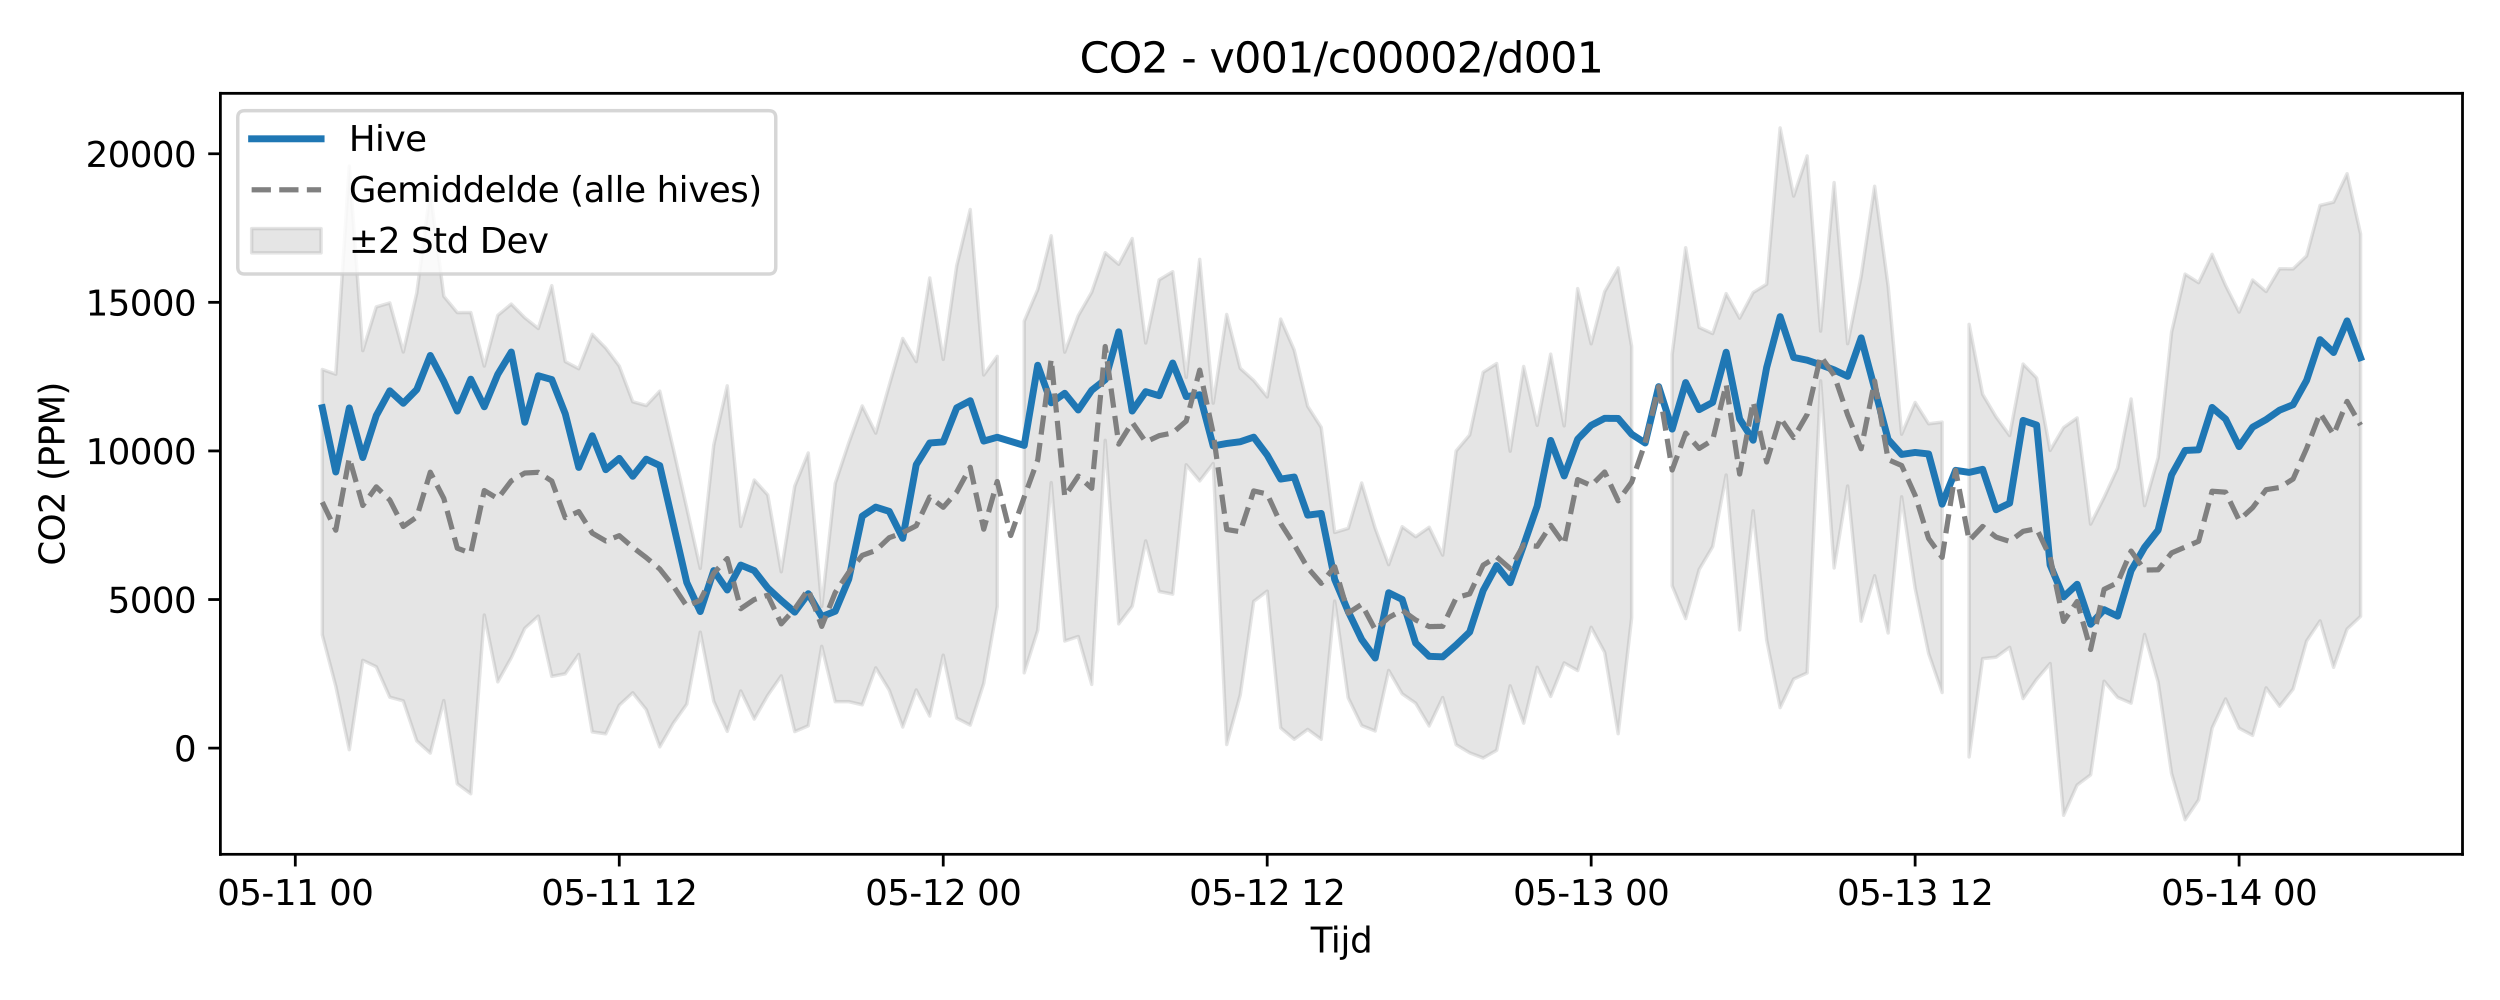 <?xml version="1.0" encoding="utf-8" standalone="no"?>
<!DOCTYPE svg PUBLIC "-//W3C//DTD SVG 1.1//EN"
  "http://www.w3.org/Graphics/SVG/1.1/DTD/svg11.dtd">
<svg xmlns:xlink="http://www.w3.org/1999/xlink" width="720pt" height="288pt" viewBox="0 0 720 288" xmlns="http://www.w3.org/2000/svg" version="1.1">
 <defs>
  <style type="text/css">*{stroke-linejoin: round; stroke-linecap: butt}</style>
 </defs>
 <g id="figure_1">
  <g id="patch_1">
   <path d="M 0 288 
L 720 288 
L 720 0 
L 0 0 
z
" style="fill: #ffffff"/>
  </g>
  <g id="axes_1">
   <g id="patch_2">
    <path d="M 63.47 246.04 
L 709.2 246.04 
L 709.2 26.88 
L 63.47 26.88 
z
" style="fill: #ffffff"/>
   </g>
   <g id="FillBetweenPolyCollection_1">
    <path d="M 92.821 106.405 
L 92.821 182.826 
L 96.709 197.624 
L 100.597 215.915 
L 104.484 190.18 
L 108.372 192.04 
L 112.259 200.789 
L 116.147 201.856 
L 120.035 213.396 
L 123.922 216.889 
L 127.81 201.754 
L 131.697 225.742 
L 135.585 228.611 
L 139.473 177.121 
L 143.36 196.379 
L 147.248 189.408 
L 151.135 180.964 
L 155.023 177.443 
L 158.911 194.794 
L 162.798 194.049 
L 166.686 188.487 
L 170.573 210.79 
L 174.461 211.343 
L 178.349 203.106 
L 182.236 199.528 
L 186.124 204.388 
L 190.011 215.094 
L 193.899 208.304 
L 197.787 202.806 
L 201.674 182.067 
L 205.562 201.951 
L 209.449 210.632 
L 213.337 198.996 
L 217.224 207.097 
L 221.112 200.264 
L 225 194.66 
L 228.887 210.699 
L 232.775 209.039 
L 236.662 186.142 
L 240.55 202.089 
L 244.438 202.075 
L 248.325 202.986 
L 252.213 192.344 
L 256.1 198.756 
L 259.988 209.382 
L 263.876 198.707 
L 267.763 206.213 
L 271.651 188.686 
L 275.538 206.84 
L 279.426 208.837 
L 283.314 196.824 
L 287.201 174.735 
L 287.201 102.625 
L 287.201 102.625 
L 283.314 107.989 
L 279.426 60.333 
L 275.538 76.529 
L 271.651 103.52 
L 267.763 80.05 
L 263.876 104.135 
L 259.988 97.48 
L 256.1 110.961 
L 252.213 124.733 
L 248.325 116.913 
L 244.438 127.575 
L 240.55 139.208 
L 236.662 174.654 
L 232.775 130.451 
L 228.887 140.007 
L 225 164.685 
L 221.112 142.553 
L 217.224 138.25 
L 213.337 151.617 
L 209.449 111.115 
L 205.562 128.171 
L 201.674 163.675 
L 197.787 146.344 
L 193.899 129.195 
L 190.011 112.647 
L 186.124 116.802 
L 182.236 115.713 
L 178.349 105.43 
L 174.461 100.25 
L 170.573 96.28 
L 166.686 106.201 
L 162.798 104.132 
L 158.911 82.277 
L 155.023 94.61 
L 151.135 91.506 
L 147.248 87.573 
L 143.36 90.816 
L 139.473 105.426 
L 135.585 90.013 
L 131.697 90.022 
L 127.81 85.318 
L 123.922 55.092 
L 120.035 84.372 
L 116.147 101.381 
L 112.259 87.245 
L 108.372 88.389 
L 104.484 100.984 
L 100.597 47.851 
L 96.709 107.767 
L 92.821 106.405 
z
" clip-path="url(#pffac799bca)" style="fill: #808080; fill-opacity: 0.2; stroke: #808080; stroke-opacity: 0.2"/>
    <path d="M 294.976 92.501 
L 294.976 193.772 
L 298.864 181.52 
L 302.752 138.985 
L 306.639 184.612 
L 310.527 183.315 
L 314.414 197.117 
L 318.302 126.816 
L 322.19 179.681 
L 326.077 174.6 
L 329.965 155.777 
L 333.852 170.352 
L 337.74 171.111 
L 341.628 133.861 
L 345.515 138.503 
L 349.403 133.489 
L 353.29 214.434 
L 357.178 200.194 
L 361.066 173.197 
L 364.953 170.248 
L 368.841 209.632 
L 372.728 212.914 
L 376.616 210.068 
L 380.504 212.923 
L 384.391 173.104 
L 388.279 200.959 
L 392.166 208.967 
L 396.054 210.525 
L 399.942 193.08 
L 403.829 199.826 
L 407.717 202.529 
L 411.604 209.076 
L 415.492 200.892 
L 419.38 214.475 
L 423.267 216.82 
L 427.155 218.304 
L 431.042 216.077 
L 434.93 197.538 
L 438.818 208.272 
L 442.705 192.175 
L 446.593 200.576 
L 450.48 190.93 
L 454.368 193.127 
L 458.256 180.663 
L 462.143 187.896 
L 466.031 211.308 
L 469.918 177.919 
L 469.918 99.798 
L 469.918 99.798 
L 466.031 77.149 
L 462.143 83.981 
L 458.256 99.016 
L 454.368 83.113 
L 450.48 122.652 
L 446.593 101.996 
L 442.705 122.499 
L 438.818 105.544 
L 434.93 129.941 
L 431.042 104.699 
L 427.155 107.209 
L 423.267 125.251 
L 419.38 129.862 
L 415.492 159.867 
L 411.604 151.848 
L 407.717 154.573 
L 403.829 151.692 
L 399.942 162.625 
L 396.054 152.138 
L 392.166 139.098 
L 388.279 152.167 
L 384.391 153.347 
L 380.504 123.08 
L 376.616 117.002 
L 372.728 100.798 
L 368.841 91.891 
L 364.953 114.313 
L 361.066 109.572 
L 357.178 106.055 
L 353.29 90.565 
L 349.403 116.109 
L 345.515 74.691 
L 341.628 108.69 
L 337.74 78.251 
L 333.852 80.576 
L 329.965 98.786 
L 326.077 68.7 
L 322.19 76.117 
L 318.302 72.779 
L 314.414 84.14 
L 310.527 90.932 
L 306.639 101.414 
L 302.752 67.903 
L 298.864 83.391 
L 294.976 92.501 
z
" clip-path="url(#pffac799bca)" style="fill: #808080; fill-opacity: 0.2; stroke: #808080; stroke-opacity: 0.2"/>
    <path d="M 481.581 102.026 
L 481.581 168.699 
L 485.469 178.158 
L 489.356 164.025 
L 493.244 157.437 
L 497.132 136.806 
L 501.019 181.417 
L 504.907 147.097 
L 508.794 184.262 
L 512.682 203.79 
L 516.57 195.572 
L 520.457 193.802 
L 524.345 109.691 
L 528.232 163.581 
L 532.12 139.971 
L 536.008 178.895 
L 539.895 165.818 
L 543.783 182.309 
L 547.67 143.073 
L 551.558 169.39 
L 555.446 188.176 
L 559.333 199.445 
L 559.333 121.572 
L 559.333 121.572 
L 555.446 122.048 
L 551.558 115.911 
L 547.67 125.056 
L 543.783 82.435 
L 539.895 53.646 
L 536.008 79.579 
L 532.12 98.987 
L 528.232 52.57 
L 524.345 95.361 
L 520.457 44.912 
L 516.57 56.468 
L 512.682 36.842 
L 508.794 81.845 
L 504.907 84.249 
L 501.019 91.627 
L 497.132 84.565 
L 493.244 96.058 
L 489.356 94.291 
L 485.469 71.344 
L 481.581 102.026 
z
" clip-path="url(#pffac799bca)" style="fill: #808080; fill-opacity: 0.2; stroke: #808080; stroke-opacity: 0.2"/>
    <path d="M 567.108 93.417 
L 567.108 218.005 
L 570.996 189.689 
L 574.883 189.271 
L 578.771 186.432 
L 582.659 201.19 
L 586.546 195.657 
L 590.434 191.109 
L 594.321 234.815 
L 598.209 226.091 
L 602.097 223.154 
L 605.984 196.194 
L 609.872 200.842 
L 613.759 202.515 
L 617.647 182.729 
L 621.535 196.402 
L 625.422 222.831 
L 629.31 236.078 
L 633.197 230.35 
L 637.085 209.687 
L 640.973 201.299 
L 644.86 209.723 
L 648.748 211.793 
L 652.635 198.105 
L 656.523 203.4 
L 660.411 198.453 
L 664.298 184.61 
L 668.186 178.821 
L 672.073 192.177 
L 675.961 181.172 
L 679.849 177.506 
L 679.849 67.407 
L 679.849 67.407 
L 675.961 50.031 
L 672.073 58.223 
L 668.186 59.145 
L 664.298 73.705 
L 660.411 77.438 
L 656.523 77.406 
L 652.635 83.956 
L 648.748 80.644 
L 644.86 89.886 
L 640.973 82.204 
L 637.085 73.244 
L 633.197 81.409 
L 629.31 78.947 
L 625.422 95.635 
L 621.535 131.803 
L 617.647 145.621 
L 613.759 114.904 
L 609.872 134.801 
L 605.984 143.241 
L 602.097 150.945 
L 598.209 120.365 
L 594.321 123.131 
L 590.434 129.721 
L 586.546 108.85 
L 582.659 104.849 
L 578.771 125.429 
L 574.883 120.094 
L 570.996 113.544 
L 567.108 93.417 
z
" clip-path="url(#pffac799bca)" style="fill: #808080; fill-opacity: 0.2; stroke: #808080; stroke-opacity: 0.2"/>
   </g>
   <g id="matplotlib.axis_1">
    <g id="xtick_1">
     <g id="line2d_1">
      <defs>
       <path id="mcab4d29802" d="M 0 0 
L 0 3.5 
" style="stroke: #000000; stroke-width: 0.8"/>
      </defs>
      <g>
       <use xlink:href="#mcab4d29802" x="85.046" y="246.04" style="stroke: #000000; stroke-width: 0.8"/>
      </g>
     </g>
     <g id="text_1">
      <!-- 05-11 00 -->
      <g transform="translate(62.566 260.638) scale(0.1 -0.1)">
       <defs>
        <path id="DejaVuSans-30" d="M 2034 4250 
Q 1547 4250 1301 3770 
Q 1056 3291 1056 2328 
Q 1056 1369 1301 889 
Q 1547 409 2034 409 
Q 2525 409 2770 889 
Q 3016 1369 3016 2328 
Q 3016 3291 2770 3770 
Q 2525 4250 2034 4250 
z
M 2034 4750 
Q 2819 4750 3233 4129 
Q 3647 3509 3647 2328 
Q 3647 1150 3233 529 
Q 2819 -91 2034 -91 
Q 1250 -91 836 529 
Q 422 1150 422 2328 
Q 422 3509 836 4129 
Q 1250 4750 2034 4750 
z
" transform="scale(0.016)"/>
        <path id="DejaVuSans-35" d="M 691 4666 
L 3169 4666 
L 3169 4134 
L 1269 4134 
L 1269 2991 
Q 1406 3038 1543 3061 
Q 1681 3084 1819 3084 
Q 2600 3084 3056 2656 
Q 3513 2228 3513 1497 
Q 3513 744 3044 326 
Q 2575 -91 1722 -91 
Q 1428 -91 1123 -41 
Q 819 9 494 109 
L 494 744 
Q 775 591 1075 516 
Q 1375 441 1709 441 
Q 2250 441 2565 725 
Q 2881 1009 2881 1497 
Q 2881 1984 2565 2268 
Q 2250 2553 1709 2553 
Q 1456 2553 1204 2497 
Q 953 2441 691 2322 
L 691 4666 
z
" transform="scale(0.016)"/>
        <path id="DejaVuSans-2d" d="M 313 2009 
L 1997 2009 
L 1997 1497 
L 313 1497 
L 313 2009 
z
" transform="scale(0.016)"/>
        <path id="DejaVuSans-31" d="M 794 531 
L 1825 531 
L 1825 4091 
L 703 3866 
L 703 4441 
L 1819 4666 
L 2450 4666 
L 2450 531 
L 3481 531 
L 3481 0 
L 794 0 
L 794 531 
z
" transform="scale(0.016)"/>
        <path id="DejaVuSans-20" transform="scale(0.016)"/>
       </defs>
       <use xlink:href="#DejaVuSans-30"/>
       <use xlink:href="#DejaVuSans-35" transform="translate(63.623 0)"/>
       <use xlink:href="#DejaVuSans-2d" transform="translate(127.246 0)"/>
       <use xlink:href="#DejaVuSans-31" transform="translate(163.33 0)"/>
       <use xlink:href="#DejaVuSans-31" transform="translate(226.953 0)"/>
       <use xlink:href="#DejaVuSans-20" transform="translate(290.576 0)"/>
       <use xlink:href="#DejaVuSans-30" transform="translate(322.363 0)"/>
       <use xlink:href="#DejaVuSans-30" transform="translate(385.986 0)"/>
      </g>
     </g>
    </g>
    <g id="xtick_2">
     <g id="line2d_2">
      <g>
       <use xlink:href="#mcab4d29802" x="178.349" y="246.04" style="stroke: #000000; stroke-width: 0.8"/>
      </g>
     </g>
     <g id="text_2">
      <!-- 05-11 12 -->
      <g transform="translate(155.868 260.638) scale(0.1 -0.1)">
       <defs>
        <path id="DejaVuSans-32" d="M 1228 531 
L 3431 531 
L 3431 0 
L 469 0 
L 469 531 
Q 828 903 1448 1529 
Q 2069 2156 2228 2338 
Q 2531 2678 2651 2914 
Q 2772 3150 2772 3378 
Q 2772 3750 2511 3984 
Q 2250 4219 1831 4219 
Q 1534 4219 1204 4116 
Q 875 4013 500 3803 
L 500 4441 
Q 881 4594 1212 4672 
Q 1544 4750 1819 4750 
Q 2544 4750 2975 4387 
Q 3406 4025 3406 3419 
Q 3406 3131 3298 2873 
Q 3191 2616 2906 2266 
Q 2828 2175 2409 1742 
Q 1991 1309 1228 531 
z
" transform="scale(0.016)"/>
       </defs>
       <use xlink:href="#DejaVuSans-30"/>
       <use xlink:href="#DejaVuSans-35" transform="translate(63.623 0)"/>
       <use xlink:href="#DejaVuSans-2d" transform="translate(127.246 0)"/>
       <use xlink:href="#DejaVuSans-31" transform="translate(163.33 0)"/>
       <use xlink:href="#DejaVuSans-31" transform="translate(226.953 0)"/>
       <use xlink:href="#DejaVuSans-20" transform="translate(290.576 0)"/>
       <use xlink:href="#DejaVuSans-31" transform="translate(322.363 0)"/>
       <use xlink:href="#DejaVuSans-32" transform="translate(385.986 0)"/>
      </g>
     </g>
    </g>
    <g id="xtick_3">
     <g id="line2d_3">
      <g>
       <use xlink:href="#mcab4d29802" x="271.651" y="246.04" style="stroke: #000000; stroke-width: 0.8"/>
      </g>
     </g>
     <g id="text_3">
      <!-- 05-12 00 -->
      <g transform="translate(249.17 260.638) scale(0.1 -0.1)">
       <use xlink:href="#DejaVuSans-30"/>
       <use xlink:href="#DejaVuSans-35" transform="translate(63.623 0)"/>
       <use xlink:href="#DejaVuSans-2d" transform="translate(127.246 0)"/>
       <use xlink:href="#DejaVuSans-31" transform="translate(163.33 0)"/>
       <use xlink:href="#DejaVuSans-32" transform="translate(226.953 0)"/>
       <use xlink:href="#DejaVuSans-20" transform="translate(290.576 0)"/>
       <use xlink:href="#DejaVuSans-30" transform="translate(322.363 0)"/>
       <use xlink:href="#DejaVuSans-30" transform="translate(385.986 0)"/>
      </g>
     </g>
    </g>
    <g id="xtick_4">
     <g id="line2d_4">
      <g>
       <use xlink:href="#mcab4d29802" x="364.953" y="246.04" style="stroke: #000000; stroke-width: 0.8"/>
      </g>
     </g>
     <g id="text_4">
      <!-- 05-12 12 -->
      <g transform="translate(342.473 260.638) scale(0.1 -0.1)">
       <use xlink:href="#DejaVuSans-30"/>
       <use xlink:href="#DejaVuSans-35" transform="translate(63.623 0)"/>
       <use xlink:href="#DejaVuSans-2d" transform="translate(127.246 0)"/>
       <use xlink:href="#DejaVuSans-31" transform="translate(163.33 0)"/>
       <use xlink:href="#DejaVuSans-32" transform="translate(226.953 0)"/>
       <use xlink:href="#DejaVuSans-20" transform="translate(290.576 0)"/>
       <use xlink:href="#DejaVuSans-31" transform="translate(322.363 0)"/>
       <use xlink:href="#DejaVuSans-32" transform="translate(385.986 0)"/>
      </g>
     </g>
    </g>
    <g id="xtick_5">
     <g id="line2d_5">
      <g>
       <use xlink:href="#mcab4d29802" x="458.256" y="246.04" style="stroke: #000000; stroke-width: 0.8"/>
      </g>
     </g>
     <g id="text_5">
      <!-- 05-13 00 -->
      <g transform="translate(435.775 260.638) scale(0.1 -0.1)">
       <defs>
        <path id="DejaVuSans-33" d="M 2597 2516 
Q 3050 2419 3304 2112 
Q 3559 1806 3559 1356 
Q 3559 666 3084 287 
Q 2609 -91 1734 -91 
Q 1441 -91 1130 -33 
Q 819 25 488 141 
L 488 750 
Q 750 597 1062 519 
Q 1375 441 1716 441 
Q 2309 441 2620 675 
Q 2931 909 2931 1356 
Q 2931 1769 2642 2001 
Q 2353 2234 1838 2234 
L 1294 2234 
L 1294 2753 
L 1863 2753 
Q 2328 2753 2575 2939 
Q 2822 3125 2822 3475 
Q 2822 3834 2567 4026 
Q 2313 4219 1838 4219 
Q 1578 4219 1281 4162 
Q 984 4106 628 3988 
L 628 4550 
Q 988 4650 1302 4700 
Q 1616 4750 1894 4750 
Q 2613 4750 3031 4423 
Q 3450 4097 3450 3541 
Q 3450 3153 3228 2886 
Q 3006 2619 2597 2516 
z
" transform="scale(0.016)"/>
       </defs>
       <use xlink:href="#DejaVuSans-30"/>
       <use xlink:href="#DejaVuSans-35" transform="translate(63.623 0)"/>
       <use xlink:href="#DejaVuSans-2d" transform="translate(127.246 0)"/>
       <use xlink:href="#DejaVuSans-31" transform="translate(163.33 0)"/>
       <use xlink:href="#DejaVuSans-33" transform="translate(226.953 0)"/>
       <use xlink:href="#DejaVuSans-20" transform="translate(290.576 0)"/>
       <use xlink:href="#DejaVuSans-30" transform="translate(322.363 0)"/>
       <use xlink:href="#DejaVuSans-30" transform="translate(385.986 0)"/>
      </g>
     </g>
    </g>
    <g id="xtick_6">
     <g id="line2d_6">
      <g>
       <use xlink:href="#mcab4d29802" x="551.558" y="246.04" style="stroke: #000000; stroke-width: 0.8"/>
      </g>
     </g>
     <g id="text_6">
      <!-- 05-13 12 -->
      <g transform="translate(529.077 260.638) scale(0.1 -0.1)">
       <use xlink:href="#DejaVuSans-30"/>
       <use xlink:href="#DejaVuSans-35" transform="translate(63.623 0)"/>
       <use xlink:href="#DejaVuSans-2d" transform="translate(127.246 0)"/>
       <use xlink:href="#DejaVuSans-31" transform="translate(163.33 0)"/>
       <use xlink:href="#DejaVuSans-33" transform="translate(226.953 0)"/>
       <use xlink:href="#DejaVuSans-20" transform="translate(290.576 0)"/>
       <use xlink:href="#DejaVuSans-31" transform="translate(322.363 0)"/>
       <use xlink:href="#DejaVuSans-32" transform="translate(385.986 0)"/>
      </g>
     </g>
    </g>
    <g id="xtick_7">
     <g id="line2d_7">
      <g>
       <use xlink:href="#mcab4d29802" x="644.86" y="246.04" style="stroke: #000000; stroke-width: 0.8"/>
      </g>
     </g>
     <g id="text_7">
      <!-- 05-14 00 -->
      <g transform="translate(622.38 260.638) scale(0.1 -0.1)">
       <defs>
        <path id="DejaVuSans-34" d="M 2419 4116 
L 825 1625 
L 2419 1625 
L 2419 4116 
z
M 2253 4666 
L 3047 4666 
L 3047 1625 
L 3713 1625 
L 3713 1100 
L 3047 1100 
L 3047 0 
L 2419 0 
L 2419 1100 
L 313 1100 
L 313 1709 
L 2253 4666 
z
" transform="scale(0.016)"/>
       </defs>
       <use xlink:href="#DejaVuSans-30"/>
       <use xlink:href="#DejaVuSans-35" transform="translate(63.623 0)"/>
       <use xlink:href="#DejaVuSans-2d" transform="translate(127.246 0)"/>
       <use xlink:href="#DejaVuSans-31" transform="translate(163.33 0)"/>
       <use xlink:href="#DejaVuSans-34" transform="translate(226.953 0)"/>
       <use xlink:href="#DejaVuSans-20" transform="translate(290.576 0)"/>
       <use xlink:href="#DejaVuSans-30" transform="translate(322.363 0)"/>
       <use xlink:href="#DejaVuSans-30" transform="translate(385.986 0)"/>
      </g>
     </g>
    </g>
    <g id="text_8">
     <!-- Tijd -->
     <g transform="translate(377.485 274.317) scale(0.1 -0.1)">
      <defs>
       <path id="DejaVuSans-54" d="M -19 4666 
L 3928 4666 
L 3928 4134 
L 2272 4134 
L 2272 0 
L 1638 0 
L 1638 4134 
L -19 4134 
L -19 4666 
z
" transform="scale(0.016)"/>
       <path id="DejaVuSans-69" d="M 603 3500 
L 1178 3500 
L 1178 0 
L 603 0 
L 603 3500 
z
M 603 4863 
L 1178 4863 
L 1178 4134 
L 603 4134 
L 603 4863 
z
" transform="scale(0.016)"/>
       <path id="DejaVuSans-6a" d="M 603 3500 
L 1178 3500 
L 1178 -63 
Q 1178 -731 923 -1031 
Q 669 -1331 103 -1331 
L -116 -1331 
L -116 -844 
L 38 -844 
Q 366 -844 484 -692 
Q 603 -541 603 -63 
L 603 3500 
z
M 603 4863 
L 1178 4863 
L 1178 4134 
L 603 4134 
L 603 4863 
z
" transform="scale(0.016)"/>
       <path id="DejaVuSans-64" d="M 2906 2969 
L 2906 4863 
L 3481 4863 
L 3481 0 
L 2906 0 
L 2906 525 
Q 2725 213 2448 61 
Q 2172 -91 1784 -91 
Q 1150 -91 751 415 
Q 353 922 353 1747 
Q 353 2572 751 3078 
Q 1150 3584 1784 3584 
Q 2172 3584 2448 3432 
Q 2725 3281 2906 2969 
z
M 947 1747 
Q 947 1113 1208 752 
Q 1469 391 1925 391 
Q 2381 391 2643 752 
Q 2906 1113 2906 1747 
Q 2906 2381 2643 2742 
Q 2381 3103 1925 3103 
Q 1469 3103 1208 2742 
Q 947 2381 947 1747 
z
" transform="scale(0.016)"/>
      </defs>
      <use xlink:href="#DejaVuSans-54"/>
      <use xlink:href="#DejaVuSans-69" transform="translate(57.959 0)"/>
      <use xlink:href="#DejaVuSans-6a" transform="translate(85.742 0)"/>
      <use xlink:href="#DejaVuSans-64" transform="translate(113.525 0)"/>
     </g>
    </g>
   </g>
   <g id="matplotlib.axis_2">
    <g id="ytick_1">
     <g id="line2d_8">
      <defs>
       <path id="m20d99def06" d="M 0 0 
L -3.5 0 
" style="stroke: #000000; stroke-width: 0.8"/>
      </defs>
      <g>
       <use xlink:href="#m20d99def06" x="63.47" y="215.452" style="stroke: #000000; stroke-width: 0.8"/>
      </g>
     </g>
     <g id="text_9">
      <!-- 0 -->
      <g transform="translate(50.108 219.251) scale(0.1 -0.1)">
       <use xlink:href="#DejaVuSans-30"/>
      </g>
     </g>
    </g>
    <g id="ytick_2">
     <g id="line2d_9">
      <g>
       <use xlink:href="#m20d99def06" x="63.47" y="172.661" style="stroke: #000000; stroke-width: 0.8"/>
      </g>
     </g>
     <g id="text_10">
      <!-- 5000 -->
      <g transform="translate(31.02 176.46) scale(0.1 -0.1)">
       <use xlink:href="#DejaVuSans-35"/>
       <use xlink:href="#DejaVuSans-30" transform="translate(63.623 0)"/>
       <use xlink:href="#DejaVuSans-30" transform="translate(127.246 0)"/>
       <use xlink:href="#DejaVuSans-30" transform="translate(190.869 0)"/>
      </g>
     </g>
    </g>
    <g id="ytick_3">
     <g id="line2d_10">
      <g>
       <use xlink:href="#m20d99def06" x="63.47" y="129.869" style="stroke: #000000; stroke-width: 0.8"/>
      </g>
     </g>
     <g id="text_11">
      <!-- 10000 -->
      <g transform="translate(24.657 133.669) scale(0.1 -0.1)">
       <use xlink:href="#DejaVuSans-31"/>
       <use xlink:href="#DejaVuSans-30" transform="translate(63.623 0)"/>
       <use xlink:href="#DejaVuSans-30" transform="translate(127.246 0)"/>
       <use xlink:href="#DejaVuSans-30" transform="translate(190.869 0)"/>
       <use xlink:href="#DejaVuSans-30" transform="translate(254.492 0)"/>
      </g>
     </g>
    </g>
    <g id="ytick_4">
     <g id="line2d_11">
      <g>
       <use xlink:href="#m20d99def06" x="63.47" y="87.078" style="stroke: #000000; stroke-width: 0.8"/>
      </g>
     </g>
     <g id="text_12">
      <!-- 15000 -->
      <g transform="translate(24.657 90.878) scale(0.1 -0.1)">
       <use xlink:href="#DejaVuSans-31"/>
       <use xlink:href="#DejaVuSans-35" transform="translate(63.623 0)"/>
       <use xlink:href="#DejaVuSans-30" transform="translate(127.246 0)"/>
       <use xlink:href="#DejaVuSans-30" transform="translate(190.869 0)"/>
       <use xlink:href="#DejaVuSans-30" transform="translate(254.492 0)"/>
      </g>
     </g>
    </g>
    <g id="ytick_5">
     <g id="line2d_12">
      <g>
       <use xlink:href="#m20d99def06" x="63.47" y="44.287" style="stroke: #000000; stroke-width: 0.8"/>
      </g>
     </g>
     <g id="text_13">
      <!-- 20000 -->
      <g transform="translate(24.657 48.086) scale(0.1 -0.1)">
       <use xlink:href="#DejaVuSans-32"/>
       <use xlink:href="#DejaVuSans-30" transform="translate(63.623 0)"/>
       <use xlink:href="#DejaVuSans-30" transform="translate(127.246 0)"/>
       <use xlink:href="#DejaVuSans-30" transform="translate(190.869 0)"/>
       <use xlink:href="#DejaVuSans-30" transform="translate(254.492 0)"/>
      </g>
     </g>
    </g>
    <g id="text_14">
     <!-- CO2 (PPM) -->
     <g transform="translate(18.578 162.903) rotate(-90) scale(0.1 -0.1)">
      <defs>
       <path id="DejaVuSans-43" d="M 4122 4306 
L 4122 3641 
Q 3803 3938 3442 4084 
Q 3081 4231 2675 4231 
Q 1875 4231 1450 3742 
Q 1025 3253 1025 2328 
Q 1025 1406 1450 917 
Q 1875 428 2675 428 
Q 3081 428 3442 575 
Q 3803 722 4122 1019 
L 4122 359 
Q 3791 134 3420 21 
Q 3050 -91 2638 -91 
Q 1578 -91 968 557 
Q 359 1206 359 2328 
Q 359 3453 968 4101 
Q 1578 4750 2638 4750 
Q 3056 4750 3426 4639 
Q 3797 4528 4122 4306 
z
" transform="scale(0.016)"/>
       <path id="DejaVuSans-4f" d="M 2522 4238 
Q 1834 4238 1429 3725 
Q 1025 3213 1025 2328 
Q 1025 1447 1429 934 
Q 1834 422 2522 422 
Q 3209 422 3611 934 
Q 4013 1447 4013 2328 
Q 4013 3213 3611 3725 
Q 3209 4238 2522 4238 
z
M 2522 4750 
Q 3503 4750 4090 4092 
Q 4678 3434 4678 2328 
Q 4678 1225 4090 567 
Q 3503 -91 2522 -91 
Q 1538 -91 948 565 
Q 359 1222 359 2328 
Q 359 3434 948 4092 
Q 1538 4750 2522 4750 
z
" transform="scale(0.016)"/>
       <path id="DejaVuSans-28" d="M 1984 4856 
Q 1566 4138 1362 3434 
Q 1159 2731 1159 2009 
Q 1159 1288 1364 580 
Q 1569 -128 1984 -844 
L 1484 -844 
Q 1016 -109 783 600 
Q 550 1309 550 2009 
Q 550 2706 781 3412 
Q 1013 4119 1484 4856 
L 1984 4856 
z
" transform="scale(0.016)"/>
       <path id="DejaVuSans-50" d="M 1259 4147 
L 1259 2394 
L 2053 2394 
Q 2494 2394 2734 2622 
Q 2975 2850 2975 3272 
Q 2975 3691 2734 3919 
Q 2494 4147 2053 4147 
L 1259 4147 
z
M 628 4666 
L 2053 4666 
Q 2838 4666 3239 4311 
Q 3641 3956 3641 3272 
Q 3641 2581 3239 2228 
Q 2838 1875 2053 1875 
L 1259 1875 
L 1259 0 
L 628 0 
L 628 4666 
z
" transform="scale(0.016)"/>
       <path id="DejaVuSans-4d" d="M 628 4666 
L 1569 4666 
L 2759 1491 
L 3956 4666 
L 4897 4666 
L 4897 0 
L 4281 0 
L 4281 4097 
L 3078 897 
L 2444 897 
L 1241 4097 
L 1241 0 
L 628 0 
L 628 4666 
z
" transform="scale(0.016)"/>
       <path id="DejaVuSans-29" d="M 513 4856 
L 1013 4856 
Q 1481 4119 1714 3412 
Q 1947 2706 1947 2009 
Q 1947 1309 1714 600 
Q 1481 -109 1013 -844 
L 513 -844 
Q 928 -128 1133 580 
Q 1338 1288 1338 2009 
Q 1338 2731 1133 3434 
Q 928 4138 513 4856 
z
" transform="scale(0.016)"/>
      </defs>
      <use xlink:href="#DejaVuSans-43"/>
      <use xlink:href="#DejaVuSans-4f" transform="translate(69.824 0)"/>
      <use xlink:href="#DejaVuSans-32" transform="translate(148.535 0)"/>
      <use xlink:href="#DejaVuSans-20" transform="translate(212.158 0)"/>
      <use xlink:href="#DejaVuSans-28" transform="translate(243.945 0)"/>
      <use xlink:href="#DejaVuSans-50" transform="translate(282.959 0)"/>
      <use xlink:href="#DejaVuSans-50" transform="translate(343.262 0)"/>
      <use xlink:href="#DejaVuSans-4d" transform="translate(403.564 0)"/>
      <use xlink:href="#DejaVuSans-29" transform="translate(489.844 0)"/>
     </g>
    </g>
   </g>
   <g id="line2d_13">
    <path d="M 92.821 117.426 
L 96.709 135.929 
L 100.597 117.491 
L 104.484 131.769 
L 108.372 119.674 
L 112.259 112.556 
L 116.147 116.139 
L 120.035 112.183 
L 123.922 102.38 
L 127.81 109.822 
L 131.697 118.384 
L 135.585 109.21 
L 139.473 117.148 
L 143.36 107.802 
L 147.248 101.393 
L 151.135 121.607 
L 155.023 108.209 
L 158.911 109.318 
L 162.798 119.18 
L 166.686 134.619 
L 170.573 125.511 
L 174.461 135.265 
L 178.349 132.018 
L 182.236 137.165 
L 186.124 132.24 
L 190.011 134.086 
L 197.787 167.762 
L 201.674 176.122 
L 205.562 164.339 
L 209.449 169.916 
L 213.337 162.746 
L 217.224 164.342 
L 221.112 169.337 
L 225 172.949 
L 228.887 176.295 
L 232.775 170.989 
L 236.662 177.593 
L 240.55 176.033 
L 244.438 166.795 
L 248.325 148.655 
L 252.213 146.045 
L 256.1 147.277 
L 259.988 155.039 
L 263.876 133.835 
L 267.763 127.576 
L 271.651 127.282 
L 275.538 117.457 
L 279.426 115.412 
L 283.314 127.031 
L 287.201 125.933 
L 294.976 128.282 
L 298.864 105.196 
L 302.752 116.009 
L 306.639 113.272 
L 310.527 118.071 
L 314.414 112.398 
L 318.302 109.35 
L 322.19 95.568 
L 326.077 118.379 
L 329.965 112.8 
L 333.852 113.964 
L 337.74 104.554 
L 341.628 114.217 
L 345.515 113.686 
L 349.403 128.429 
L 353.29 127.719 
L 357.178 127.225 
L 361.066 125.903 
L 364.953 131.068 
L 368.841 137.978 
L 372.728 137.384 
L 376.616 148.364 
L 380.504 147.865 
L 384.391 166.884 
L 388.279 176.088 
L 392.166 184.171 
L 396.054 189.512 
L 399.942 170.714 
L 403.829 172.632 
L 407.717 185.218 
L 411.604 189.021 
L 415.492 189.169 
L 419.38 185.752 
L 423.267 182.023 
L 427.155 170.059 
L 431.042 162.884 
L 434.93 167.814 
L 438.818 156.982 
L 442.705 145.756 
L 446.593 126.848 
L 450.48 137.07 
L 454.368 126.492 
L 458.256 122.495 
L 462.143 120.478 
L 466.031 120.513 
L 469.918 125.048 
L 473.806 127.576 
L 477.694 111.361 
L 481.581 123.576 
L 485.469 110.186 
L 489.356 117.978 
L 493.244 115.897 
L 497.132 101.45 
L 501.019 120.649 
L 504.907 126.783 
L 508.794 105.855 
L 512.682 91.203 
L 516.57 102.942 
L 520.457 103.733 
L 524.345 105.059 
L 528.232 106.526 
L 532.12 108.394 
L 536.008 97.3 
L 543.783 126.572 
L 547.67 130.879 
L 551.558 130.303 
L 555.446 130.742 
L 559.333 145.192 
L 563.221 135.461 
L 567.108 136.049 
L 570.996 135.167 
L 574.883 146.806 
L 578.771 144.915 
L 582.659 121.08 
L 586.546 122.411 
L 590.434 162.716 
L 594.321 171.907 
L 598.209 168.275 
L 602.097 179.795 
L 605.984 175.582 
L 609.872 177.445 
L 613.759 164.328 
L 617.647 157.615 
L 621.535 152.683 
L 625.422 136.747 
L 629.31 129.735 
L 633.197 129.55 
L 637.085 117.346 
L 640.973 120.698 
L 644.86 128.62 
L 648.748 123.034 
L 652.635 120.852 
L 656.523 118.13 
L 660.411 116.553 
L 664.298 109.552 
L 668.186 97.828 
L 672.073 101.52 
L 675.961 92.419 
L 679.849 102.994 
L 679.849 102.994 
" clip-path="url(#pffac799bca)" style="fill: none; stroke: #1f77b4; stroke-width: 2; stroke-linecap: square"/>
   </g>
   <g id="line2d_14">
    <path d="M 92.821 144.615 
L 96.709 152.695 
L 100.597 131.883 
L 104.484 145.582 
L 108.372 140.215 
L 112.259 144.017 
L 116.147 151.619 
L 120.035 148.884 
L 123.922 135.99 
L 127.81 143.536 
L 131.697 157.882 
L 135.585 159.312 
L 139.473 141.273 
L 143.36 143.597 
L 147.248 138.49 
L 151.135 136.235 
L 155.023 136.026 
L 158.911 138.536 
L 162.798 149.091 
L 166.686 147.344 
L 170.573 153.535 
L 174.461 155.797 
L 178.349 154.268 
L 182.236 157.621 
L 186.124 160.595 
L 190.011 163.871 
L 193.899 168.75 
L 197.787 174.575 
L 201.674 172.871 
L 205.562 165.061 
L 209.449 160.873 
L 213.337 175.306 
L 217.224 172.673 
L 221.112 171.409 
L 225 179.673 
L 228.887 175.353 
L 232.775 169.745 
L 236.662 180.398 
L 240.55 170.649 
L 244.438 164.825 
L 248.325 159.95 
L 252.213 158.538 
L 256.1 154.859 
L 259.988 153.431 
L 263.876 151.421 
L 267.763 143.131 
L 271.651 146.103 
L 275.538 141.684 
L 279.426 134.585 
L 283.314 152.406 
L 287.201 138.68 
L 291.089 154.218 
L 294.976 143.137 
L 298.864 132.456 
L 302.752 103.444 
L 306.639 143.013 
L 310.527 137.124 
L 314.414 140.629 
L 318.302 99.797 
L 322.19 127.899 
L 326.077 121.65 
L 329.965 127.282 
L 333.852 125.464 
L 337.74 124.681 
L 341.628 121.276 
L 345.515 106.597 
L 349.403 124.799 
L 353.29 152.5 
L 357.178 153.124 
L 361.066 141.385 
L 364.953 142.28 
L 368.841 150.762 
L 372.728 156.856 
L 376.616 163.535 
L 380.504 168.001 
L 384.391 163.225 
L 388.279 176.563 
L 392.166 174.032 
L 396.054 181.332 
L 399.942 177.853 
L 403.829 175.759 
L 407.717 178.551 
L 411.604 180.462 
L 415.492 180.379 
L 419.38 172.169 
L 423.267 171.035 
L 427.155 162.757 
L 431.042 160.388 
L 434.93 163.739 
L 438.818 156.908 
L 442.705 157.337 
L 446.593 151.286 
L 450.48 156.791 
L 454.368 138.12 
L 458.256 139.839 
L 462.143 135.938 
L 466.031 144.229 
L 469.918 138.858 
L 473.806 127.576 
L 477.694 111.361 
L 481.581 135.362 
L 485.469 124.751 
L 489.356 129.158 
L 493.244 126.747 
L 497.132 110.686 
L 501.019 136.522 
L 504.907 115.673 
L 508.794 133.053 
L 512.682 120.316 
L 516.57 126.02 
L 520.457 119.357 
L 524.345 102.526 
L 528.232 108.076 
L 532.12 119.479 
L 536.008 129.237 
L 539.895 109.732 
L 543.783 132.372 
L 547.67 134.064 
L 551.558 142.65 
L 555.446 155.112 
L 559.333 160.509 
L 563.221 135.461 
L 567.108 155.711 
L 570.996 151.617 
L 574.883 154.682 
L 578.771 155.93 
L 582.659 153.02 
L 586.546 152.254 
L 590.434 160.415 
L 594.321 178.973 
L 598.209 173.228 
L 602.097 187.049 
L 605.984 169.718 
L 609.872 167.821 
L 613.759 158.71 
L 617.647 164.175 
L 621.535 164.102 
L 625.422 159.233 
L 633.197 155.879 
L 637.085 141.466 
L 640.973 141.751 
L 644.86 149.804 
L 648.748 146.219 
L 652.635 141.031 
L 656.523 140.403 
L 660.411 137.946 
L 664.298 129.158 
L 668.186 118.983 
L 672.073 125.2 
L 675.961 115.602 
L 679.849 122.457 
L 679.849 122.457 
" clip-path="url(#pffac799bca)" style="fill: none; stroke-dasharray: 5.55,2.4; stroke-dashoffset: 0; stroke: #808080; stroke-width: 1.5"/>
   </g>
   <g id="patch_3">
    <path d="M 63.47 246.04 
L 63.47 26.88 
" style="fill: none; stroke: #000000; stroke-width: 0.8; stroke-linejoin: miter; stroke-linecap: square"/>
   </g>
   <g id="patch_4">
    <path d="M 709.2 246.04 
L 709.2 26.88 
" style="fill: none; stroke: #000000; stroke-width: 0.8; stroke-linejoin: miter; stroke-linecap: square"/>
   </g>
   <g id="patch_5">
    <path d="M 63.47 246.04 
L 709.2 246.04 
" style="fill: none; stroke: #000000; stroke-width: 0.8; stroke-linejoin: miter; stroke-linecap: square"/>
   </g>
   <g id="patch_6">
    <path d="M 63.47 26.88 
L 709.2 26.88 
" style="fill: none; stroke: #000000; stroke-width: 0.8; stroke-linejoin: miter; stroke-linecap: square"/>
   </g>
   <g id="text_15">
    <!-- CO2 - v001/c00002/d001 -->
    <g transform="translate(310.932 20.88) scale(0.12 -0.12)">
     <defs>
      <path id="DejaVuSans-76" d="M 191 3500 
L 800 3500 
L 1894 563 
L 2988 3500 
L 3597 3500 
L 2284 0 
L 1503 0 
L 191 3500 
z
" transform="scale(0.016)"/>
      <path id="DejaVuSans-2f" d="M 1625 4666 
L 2156 4666 
L 531 -594 
L 0 -594 
L 1625 4666 
z
" transform="scale(0.016)"/>
      <path id="DejaVuSans-63" d="M 3122 3366 
L 3122 2828 
Q 2878 2963 2633 3030 
Q 2388 3097 2138 3097 
Q 1578 3097 1268 2742 
Q 959 2388 959 1747 
Q 959 1106 1268 751 
Q 1578 397 2138 397 
Q 2388 397 2633 464 
Q 2878 531 3122 666 
L 3122 134 
Q 2881 22 2623 -34 
Q 2366 -91 2075 -91 
Q 1284 -91 818 406 
Q 353 903 353 1747 
Q 353 2603 823 3093 
Q 1294 3584 2113 3584 
Q 2378 3584 2631 3529 
Q 2884 3475 3122 3366 
z
" transform="scale(0.016)"/>
     </defs>
     <use xlink:href="#DejaVuSans-43"/>
     <use xlink:href="#DejaVuSans-4f" transform="translate(69.824 0)"/>
     <use xlink:href="#DejaVuSans-32" transform="translate(148.535 0)"/>
     <use xlink:href="#DejaVuSans-20" transform="translate(212.158 0)"/>
     <use xlink:href="#DejaVuSans-2d" transform="translate(243.945 0)"/>
     <use xlink:href="#DejaVuSans-20" transform="translate(280.029 0)"/>
     <use xlink:href="#DejaVuSans-76" transform="translate(311.816 0)"/>
     <use xlink:href="#DejaVuSans-30" transform="translate(370.996 0)"/>
     <use xlink:href="#DejaVuSans-30" transform="translate(434.619 0)"/>
     <use xlink:href="#DejaVuSans-31" transform="translate(498.242 0)"/>
     <use xlink:href="#DejaVuSans-2f" transform="translate(561.865 0)"/>
     <use xlink:href="#DejaVuSans-63" transform="translate(595.557 0)"/>
     <use xlink:href="#DejaVuSans-30" transform="translate(650.537 0)"/>
     <use xlink:href="#DejaVuSans-30" transform="translate(714.16 0)"/>
     <use xlink:href="#DejaVuSans-30" transform="translate(777.783 0)"/>
     <use xlink:href="#DejaVuSans-30" transform="translate(841.406 0)"/>
     <use xlink:href="#DejaVuSans-32" transform="translate(905.029 0)"/>
     <use xlink:href="#DejaVuSans-2f" transform="translate(968.652 0)"/>
     <use xlink:href="#DejaVuSans-64" transform="translate(1002.344 0)"/>
     <use xlink:href="#DejaVuSans-30" transform="translate(1065.82 0)"/>
     <use xlink:href="#DejaVuSans-30" transform="translate(1129.443 0)"/>
     <use xlink:href="#DejaVuSans-31" transform="translate(1193.066 0)"/>
    </g>
   </g>
   <g id="legend_1">
    <g id="patch_7">
     <path d="M 70.47 78.914 
L 221.414 78.914 
Q 223.414 78.914 223.414 76.914 
L 223.414 33.88 
Q 223.414 31.88 221.414 31.88 
L 70.47 31.88 
Q 68.47 31.88 68.47 33.88 
L 68.47 76.914 
Q 68.47 78.914 70.47 78.914 
z
" style="fill: #ffffff; opacity: 0.8; stroke: #cccccc; stroke-linejoin: miter"/>
    </g>
    <g id="line2d_15">
     <path d="M 72.47 39.978 
L 82.47 39.978 
L 92.47 39.978 
" style="fill: none; stroke: #1f77b4; stroke-width: 2; stroke-linecap: square"/>
    </g>
    <g id="text_16">
     <!-- Hive -->
     <g transform="translate(100.47 43.478) scale(0.1 -0.1)">
      <defs>
       <path id="DejaVuSans-48" d="M 628 4666 
L 1259 4666 
L 1259 2753 
L 3553 2753 
L 3553 4666 
L 4184 4666 
L 4184 0 
L 3553 0 
L 3553 2222 
L 1259 2222 
L 1259 0 
L 628 0 
L 628 4666 
z
" transform="scale(0.016)"/>
       <path id="DejaVuSans-65" d="M 3597 1894 
L 3597 1613 
L 953 1613 
Q 991 1019 1311 708 
Q 1631 397 2203 397 
Q 2534 397 2845 478 
Q 3156 559 3463 722 
L 3463 178 
Q 3153 47 2828 -22 
Q 2503 -91 2169 -91 
Q 1331 -91 842 396 
Q 353 884 353 1716 
Q 353 2575 817 3079 
Q 1281 3584 2069 3584 
Q 2775 3584 3186 3129 
Q 3597 2675 3597 1894 
z
M 3022 2063 
Q 3016 2534 2758 2815 
Q 2500 3097 2075 3097 
Q 1594 3097 1305 2825 
Q 1016 2553 972 2059 
L 3022 2063 
z
" transform="scale(0.016)"/>
      </defs>
      <use xlink:href="#DejaVuSans-48"/>
      <use xlink:href="#DejaVuSans-69" transform="translate(75.195 0)"/>
      <use xlink:href="#DejaVuSans-76" transform="translate(102.979 0)"/>
      <use xlink:href="#DejaVuSans-65" transform="translate(162.158 0)"/>
     </g>
    </g>
    <g id="line2d_16">
     <path d="M 72.47 54.657 
L 82.47 54.657 
L 92.47 54.657 
" style="fill: none; stroke-dasharray: 5.55,2.4; stroke-dashoffset: 0; stroke: #808080; stroke-width: 1.5"/>
    </g>
    <g id="text_17">
     <!-- Gemiddelde (alle hives) -->
     <g transform="translate(100.47 58.157) scale(0.1 -0.1)">
      <defs>
       <path id="DejaVuSans-47" d="M 3809 666 
L 3809 1919 
L 2778 1919 
L 2778 2438 
L 4434 2438 
L 4434 434 
Q 4069 175 3628 42 
Q 3188 -91 2688 -91 
Q 1594 -91 976 548 
Q 359 1188 359 2328 
Q 359 3472 976 4111 
Q 1594 4750 2688 4750 
Q 3144 4750 3555 4637 
Q 3966 4525 4313 4306 
L 4313 3634 
Q 3963 3931 3569 4081 
Q 3175 4231 2741 4231 
Q 1884 4231 1454 3753 
Q 1025 3275 1025 2328 
Q 1025 1384 1454 906 
Q 1884 428 2741 428 
Q 3075 428 3337 486 
Q 3600 544 3809 666 
z
" transform="scale(0.016)"/>
       <path id="DejaVuSans-6d" d="M 3328 2828 
Q 3544 3216 3844 3400 
Q 4144 3584 4550 3584 
Q 5097 3584 5394 3201 
Q 5691 2819 5691 2113 
L 5691 0 
L 5113 0 
L 5113 2094 
Q 5113 2597 4934 2840 
Q 4756 3084 4391 3084 
Q 3944 3084 3684 2787 
Q 3425 2491 3425 1978 
L 3425 0 
L 2847 0 
L 2847 2094 
Q 2847 2600 2669 2842 
Q 2491 3084 2119 3084 
Q 1678 3084 1418 2786 
Q 1159 2488 1159 1978 
L 1159 0 
L 581 0 
L 581 3500 
L 1159 3500 
L 1159 2956 
Q 1356 3278 1631 3431 
Q 1906 3584 2284 3584 
Q 2666 3584 2933 3390 
Q 3200 3197 3328 2828 
z
" transform="scale(0.016)"/>
       <path id="DejaVuSans-6c" d="M 603 4863 
L 1178 4863 
L 1178 0 
L 603 0 
L 603 4863 
z
" transform="scale(0.016)"/>
       <path id="DejaVuSans-61" d="M 2194 1759 
Q 1497 1759 1228 1600 
Q 959 1441 959 1056 
Q 959 750 1161 570 
Q 1363 391 1709 391 
Q 2188 391 2477 730 
Q 2766 1069 2766 1631 
L 2766 1759 
L 2194 1759 
z
M 3341 1997 
L 3341 0 
L 2766 0 
L 2766 531 
Q 2569 213 2275 61 
Q 1981 -91 1556 -91 
Q 1019 -91 701 211 
Q 384 513 384 1019 
Q 384 1609 779 1909 
Q 1175 2209 1959 2209 
L 2766 2209 
L 2766 2266 
Q 2766 2663 2505 2880 
Q 2244 3097 1772 3097 
Q 1472 3097 1187 3025 
Q 903 2953 641 2809 
L 641 3341 
Q 956 3463 1253 3523 
Q 1550 3584 1831 3584 
Q 2591 3584 2966 3190 
Q 3341 2797 3341 1997 
z
" transform="scale(0.016)"/>
       <path id="DejaVuSans-68" d="M 3513 2113 
L 3513 0 
L 2938 0 
L 2938 2094 
Q 2938 2591 2744 2837 
Q 2550 3084 2163 3084 
Q 1697 3084 1428 2787 
Q 1159 2491 1159 1978 
L 1159 0 
L 581 0 
L 581 4863 
L 1159 4863 
L 1159 2956 
Q 1366 3272 1645 3428 
Q 1925 3584 2291 3584 
Q 2894 3584 3203 3211 
Q 3513 2838 3513 2113 
z
" transform="scale(0.016)"/>
       <path id="DejaVuSans-73" d="M 2834 3397 
L 2834 2853 
Q 2591 2978 2328 3040 
Q 2066 3103 1784 3103 
Q 1356 3103 1142 2972 
Q 928 2841 928 2578 
Q 928 2378 1081 2264 
Q 1234 2150 1697 2047 
L 1894 2003 
Q 2506 1872 2764 1633 
Q 3022 1394 3022 966 
Q 3022 478 2636 193 
Q 2250 -91 1575 -91 
Q 1294 -91 989 -36 
Q 684 19 347 128 
L 347 722 
Q 666 556 975 473 
Q 1284 391 1588 391 
Q 1994 391 2212 530 
Q 2431 669 2431 922 
Q 2431 1156 2273 1281 
Q 2116 1406 1581 1522 
L 1381 1569 
Q 847 1681 609 1914 
Q 372 2147 372 2553 
Q 372 3047 722 3315 
Q 1072 3584 1716 3584 
Q 2034 3584 2315 3537 
Q 2597 3491 2834 3397 
z
" transform="scale(0.016)"/>
      </defs>
      <use xlink:href="#DejaVuSans-47"/>
      <use xlink:href="#DejaVuSans-65" transform="translate(77.49 0)"/>
      <use xlink:href="#DejaVuSans-6d" transform="translate(139.014 0)"/>
      <use xlink:href="#DejaVuSans-69" transform="translate(236.426 0)"/>
      <use xlink:href="#DejaVuSans-64" transform="translate(264.209 0)"/>
      <use xlink:href="#DejaVuSans-64" transform="translate(327.686 0)"/>
      <use xlink:href="#DejaVuSans-65" transform="translate(391.162 0)"/>
      <use xlink:href="#DejaVuSans-6c" transform="translate(452.686 0)"/>
      <use xlink:href="#DejaVuSans-64" transform="translate(480.469 0)"/>
      <use xlink:href="#DejaVuSans-65" transform="translate(543.945 0)"/>
      <use xlink:href="#DejaVuSans-20" transform="translate(605.469 0)"/>
      <use xlink:href="#DejaVuSans-28" transform="translate(637.256 0)"/>
      <use xlink:href="#DejaVuSans-61" transform="translate(676.27 0)"/>
      <use xlink:href="#DejaVuSans-6c" transform="translate(737.549 0)"/>
      <use xlink:href="#DejaVuSans-6c" transform="translate(765.332 0)"/>
      <use xlink:href="#DejaVuSans-65" transform="translate(793.115 0)"/>
      <use xlink:href="#DejaVuSans-20" transform="translate(854.639 0)"/>
      <use xlink:href="#DejaVuSans-68" transform="translate(886.426 0)"/>
      <use xlink:href="#DejaVuSans-69" transform="translate(949.805 0)"/>
      <use xlink:href="#DejaVuSans-76" transform="translate(977.588 0)"/>
      <use xlink:href="#DejaVuSans-65" transform="translate(1036.768 0)"/>
      <use xlink:href="#DejaVuSans-73" transform="translate(1098.291 0)"/>
      <use xlink:href="#DejaVuSans-29" transform="translate(1150.391 0)"/>
     </g>
    </g>
    <g id="patch_8">
     <path d="M 72.47 72.835 
L 92.47 72.835 
L 92.47 65.835 
L 72.47 65.835 
z
" style="fill: #808080; fill-opacity: 0.2; stroke: #808080; stroke-opacity: 0.2; stroke-linejoin: miter"/>
    </g>
    <g id="text_18">
     <!-- ±2 Std Dev -->
     <g transform="translate(100.47 72.835) scale(0.1 -0.1)">
      <defs>
       <path id="DejaVuSans-b1" d="M 2944 4013 
L 2944 2803 
L 4684 2803 
L 4684 2272 
L 2944 2272 
L 2944 1063 
L 2419 1063 
L 2419 2272 
L 678 2272 
L 678 2803 
L 2419 2803 
L 2419 4013 
L 2944 4013 
z
M 678 531 
L 4684 531 
L 4684 0 
L 678 0 
L 678 531 
z
" transform="scale(0.016)"/>
       <path id="DejaVuSans-53" d="M 3425 4513 
L 3425 3897 
Q 3066 4069 2747 4153 
Q 2428 4238 2131 4238 
Q 1616 4238 1336 4038 
Q 1056 3838 1056 3469 
Q 1056 3159 1242 3001 
Q 1428 2844 1947 2747 
L 2328 2669 
Q 3034 2534 3370 2195 
Q 3706 1856 3706 1288 
Q 3706 609 3251 259 
Q 2797 -91 1919 -91 
Q 1588 -91 1214 -16 
Q 841 59 441 206 
L 441 856 
Q 825 641 1194 531 
Q 1563 422 1919 422 
Q 2459 422 2753 634 
Q 3047 847 3047 1241 
Q 3047 1584 2836 1778 
Q 2625 1972 2144 2069 
L 1759 2144 
Q 1053 2284 737 2584 
Q 422 2884 422 3419 
Q 422 4038 858 4394 
Q 1294 4750 2059 4750 
Q 2388 4750 2728 4690 
Q 3069 4631 3425 4513 
z
" transform="scale(0.016)"/>
       <path id="DejaVuSans-74" d="M 1172 4494 
L 1172 3500 
L 2356 3500 
L 2356 3053 
L 1172 3053 
L 1172 1153 
Q 1172 725 1289 603 
Q 1406 481 1766 481 
L 2356 481 
L 2356 0 
L 1766 0 
Q 1100 0 847 248 
Q 594 497 594 1153 
L 594 3053 
L 172 3053 
L 172 3500 
L 594 3500 
L 594 4494 
L 1172 4494 
z
" transform="scale(0.016)"/>
       <path id="DejaVuSans-44" d="M 1259 4147 
L 1259 519 
L 2022 519 
Q 2988 519 3436 956 
Q 3884 1394 3884 2338 
Q 3884 3275 3436 3711 
Q 2988 4147 2022 4147 
L 1259 4147 
z
M 628 4666 
L 1925 4666 
Q 3281 4666 3915 4102 
Q 4550 3538 4550 2338 
Q 4550 1131 3912 565 
Q 3275 0 1925 0 
L 628 0 
L 628 4666 
z
" transform="scale(0.016)"/>
      </defs>
      <use xlink:href="#DejaVuSans-b1"/>
      <use xlink:href="#DejaVuSans-32" transform="translate(83.789 0)"/>
      <use xlink:href="#DejaVuSans-20" transform="translate(147.412 0)"/>
      <use xlink:href="#DejaVuSans-53" transform="translate(179.199 0)"/>
      <use xlink:href="#DejaVuSans-74" transform="translate(242.676 0)"/>
      <use xlink:href="#DejaVuSans-64" transform="translate(281.885 0)"/>
      <use xlink:href="#DejaVuSans-20" transform="translate(345.361 0)"/>
      <use xlink:href="#DejaVuSans-44" transform="translate(377.148 0)"/>
      <use xlink:href="#DejaVuSans-65" transform="translate(454.15 0)"/>
      <use xlink:href="#DejaVuSans-76" transform="translate(515.674 0)"/>
     </g>
    </g>
   </g>
  </g>
 </g>
 <defs>
  <clipPath id="pffac799bca">
   <rect x="63.47" y="26.88" width="645.73" height="219.16"/>
  </clipPath>
 </defs>
</svg>
